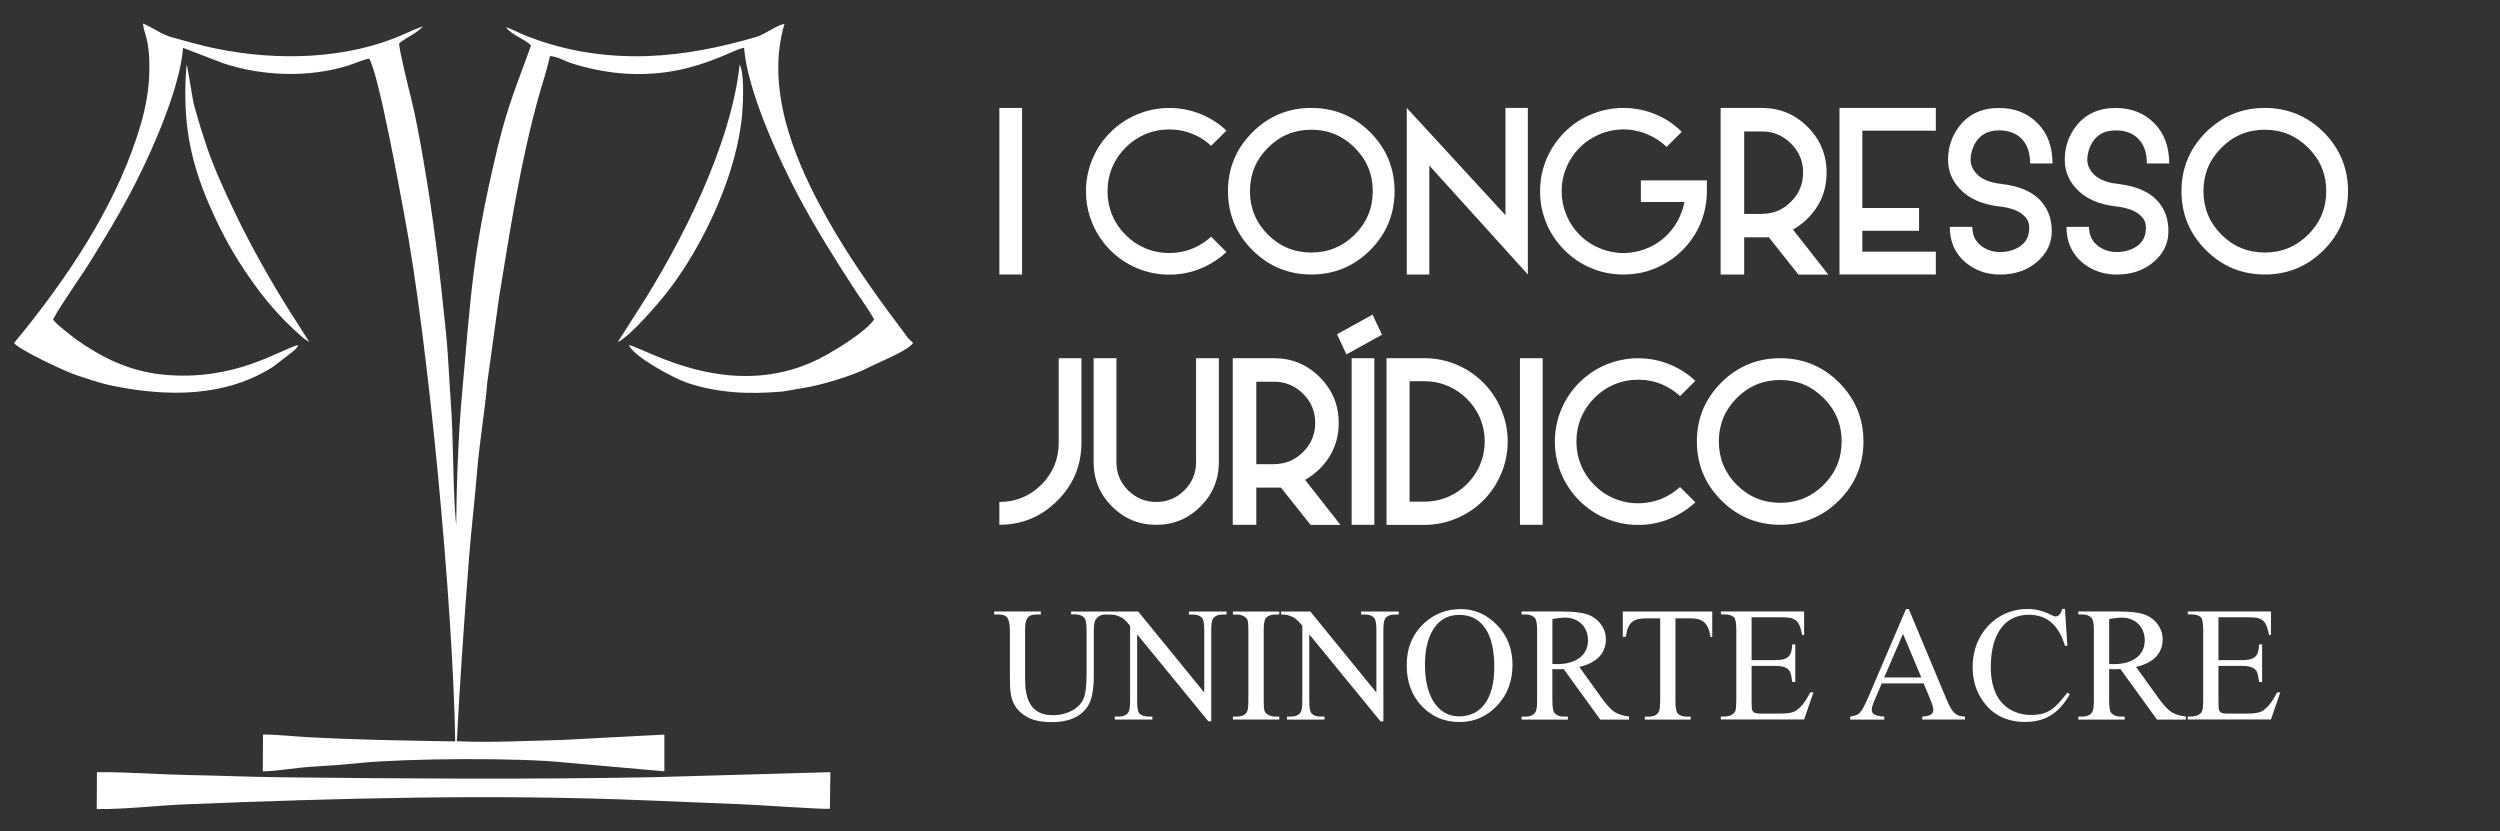 <?xml version="1.0" encoding="utf-8"?>
<!-- Generator: Adobe Illustrator 21.0.0, SVG Export Plug-In . SVG Version: 6.00 Build 0)  -->
<svg version="1.1" id="Camada_1" xmlns="http://www.w3.org/2000/svg" xmlns:xlink="http://www.w3.org/1999/xlink" x="0px" y="0px"
	 viewBox="0 0 5394.2 1793.9" style="enable-background:new 0 0 5394.2 1793.9;" xml:space="preserve">
<rect x="0" y="0" width="5394.2" height="1793.9" fill="#333333" stroke="none"/>
<style type="text/css">
	.st0{fill:#FFFFFF;}
</style>
<g>
	<g>
		<path class="st0" d="M30.3,740.2c11.5,14.7,109.2,60.9,134.3,69.2c26.2,8.5,50.8,17.5,79.3,23.2c119.3,24.1,243,24.1,345.3-41.2
			l41.2-31.7c6.4-5.7,10.6-8.3,13.1-15.2c-36.6,7.8-134.7,79.1-290.8,63.9c-74.5-7.4-133.3-37-190.1-77.2l-24.4-19.3
			c-9.2-8-18.2-14.5-23.7-22.8c20-36.8,61.2-93.3,84.8-132c28-45.8,53.3-86.7,79.8-136.6c42.1-78.4,109-225.8,115.9-317.3l87.4,33.6
			c84.8,27.6,183.2,31.3,269,4.6c11-3.4,39.5-15.4,45.3-14.7c20.7,34.5,65.3,281.2,75.6,336.8c51.5,270.4,105.3,842.1,109.9,1136.2
			c-105.5-1.6-210.4-3.4-315.4-9c-23.7-1.1-79.8-6.7-99.3-5.7l-0.5,79.3c21.6,0.5,75.4-8.3,104.8-9.9c32.4-1.8,72.4-4.8,106.4-8.3
			c100-9.9,345.5-11.7,444.9-0.5l210.4,18.6V1585l-219.3,11.5c-72.9,1.8-155.9,6.4-228.5,2.8c6.7-130.8,16.1-262.5,26-392
			c5.1-64.8,12.6-127.4,17.9-192.2c5.3-63.7,16.6-127.8,21.8-189.9l25.5-184.1c23.9-146.2,46.4-293.8,86.2-435.7
			c7.8-27.6,18.4-58.9,23.4-84.4c16.1,0.7,32.6,11.3,49,16.3c206.2,64.1,334.3-28.3,369.9-34.3c7.4,92.9,73.8,237.5,115.9,317.3
			c37,69.9,80.2,138.9,121.4,202.1c12.6,19.5,31.5,45.1,43.5,66.7c-16.6,25.3-78.2,62.8-101.8,76.1
			c-196.8,111.5-389.9-13.1-427.6-20.7c10.8,25.7,98.6,72.2,125.1,81.2c65.5,22.1,132,25.7,206.9,19.1l44.1-7.6
			c34.3-4.6,106.9-26.7,136.8-42.1c26-13.6,87.1-36.8,100.5-54.9l-10.6-10.6c-2.5-2.8-1.4-1.6-3.2-4.1l-40.5-54.3
			c-54-74-102.1-144.8-145.8-226.5c-55.6-103.9-118.9-254-77.5-392.9c-15.4,1.4-41.6,22.5-60.9,28c-74.9,21.8-153.8,38.4-235,41.2
			c-94.7,3.2-186.4-12.2-271.7-48c-9.7-4.1-23.9-12-33.1-14c10.8,16.1,42.8,26.2,53.8,39.1c-12.6,36.3-26,69.9-39.3,108.3
			c-13.3,38.2-24.8,78.2-34,117.2c-52.2,219.3-55.6,303.2-75.2,523.7c-8.3,89.7-12,194.5-12.9,286.7c-7.6-75.2-5.3-188.7-12.2-275.2
			c-3.4-46.7-4.8-90.6-9.4-137c-14.3-140.2-26.4-245.8-51-386.9c-6.9-39.5-14.7-82.3-24.4-121.8c-4.6-18.6-26.7-106.7-26-119.8
			c15.9-12.6,39.3-22.5,51.5-36.6c-23,7.8-42.5,18.6-65.3,27.1c-124.6,47.4-273.8,46.7-403.9,16.1c-25.5-6.2-47.6-12.6-72.9-19.5
			c-17.9-4.8-31.3-14.3-47.8-22.8c-1.8-1.1-5.5-2.8-8-4.1l-6.4-2.8c1.8,24.1,15.6,31,13.6,108.3c-0.9,36.1-8.7,76.3-17.7,107.1
			C257.9,427,161.4,575.8,58.4,705.7C49,717.4,38.6,729.6,30.3,740.2z"/>
	</g>
	<g>
		<path class="st0" d="M209.2,1666.2l-0.5,79.5c63.5,0.7,129.9-7.8,192.9-10.3c333.6-13.3,662.6-22.3,997.5-8.3
			c67.8,2.8,130.1,5.5,196.8,8c34.7,1.1,178.6,11.7,194.7,9.9l1.1-78.9l-388.1,11c-267.8,4.8-532.4,3-800.1,0
			c-66.7-0.9-132.7-3.7-197-4.8C342.5,1671,271,1665.3,209.2,1666.2z"/>
	</g>
	<g>
		<path class="st0" d="M1332.7,738.3c26.4-12,87.4-82.8,109.2-111c76.6-99.3,150.4-255.9,159.8-386c2.1-26.2,4.1-83.2-5.7-102.3
			c-18.9,175-125.8,385.3-220.2,532L1332.7,738.3z"/>
	</g>
	<g>
		<path class="st0" d="M667.6,738.3l-42.1-66.2c-40.7-64.1-84.8-143-115.9-207.6c-23.2-48-47.4-100.2-64.8-151.7
			c-9.4-28.3-16.8-52.2-25.1-82.3c-5.1-17.9-14.3-85.8-17.2-91.5c-11.3,138.4,12.6,232.9,73.1,354.7c12,23.9,23.9,45.3,38.4,68.5
			c41.6,65.5,82.1,117.2,141.2,167.8L667.6,738.3z"/>
	</g>
</g>
<g>
	<path class="st0" d="M2205.3,592.3h-49V232.9h49V592.3z"/>
	<path class="st0" d="M2613.3,314.6c-11.3-10.5-24.1-18.9-38.5-25c-16.6-6.9-33.8-10.3-51.9-10.3s-35.3,3.4-51.9,10.3
		c-16,6.9-30.1,16.5-42.4,28.8s-21.8,26.4-28.6,42.2c-6.9,16.7-10.3,34-10.3,51.9c0,18.2,3.4,35.5,10.3,52.1
		c6.7,16,16.3,30,28.6,42.2c12.3,12.5,26.4,22,42.4,28.8c16.6,6.9,33.8,10.3,51.9,10.3s35.3-3.4,51.9-10.3
		c14.2-6.2,27-14.4,38.5-24.8l33,33c-15.8,14.6-33.6,26.2-53.4,34.7c-22.3,9.4-45.6,14.1-69.9,14.1c-24.3,0-47.7-4.7-70.1-14.1
		c-21.4-9.1-40.4-21.9-57.1-38.5c-16.6-16.7-29.4-35.8-38.5-57.3c-9.4-22.3-14.1-45.6-14.1-70.1c0-24.3,4.7-47.6,14.1-69.9
		c9.1-21.5,21.9-40.6,38.5-57.1c16.7-16.6,35.7-29.4,57.1-38.5c22.4-9.4,45.8-14.1,70.1-14.1c24.3,0,47.6,4.7,69.9,14.1
		c19.9,8.3,37.7,19.9,53.4,34.7L2613.3,314.6z"/>
	<path class="st0" d="M2702.3,539.6c-35.2-35.2-52.7-77.6-52.7-127.2c0-49.4,17.6-91.7,52.7-127c35.2-35,77.6-52.5,127.2-52.5
		c49.4,0,91.7,17.5,127,52.5c35,35.3,52.5,77.6,52.5,127c0,49.7-17.5,92.1-52.5,127.2c-35.3,35.2-77.6,52.7-127,52.7
		C2779.9,592.3,2737.5,574.7,2702.3,539.6z M2735.7,318.8c-25.8,25.9-38.7,57.1-38.7,93.6c0,36.6,12.9,67.9,38.7,93.8
		c25.9,25.8,57.2,38.7,93.8,38.7c36.5,0,67.7-12.9,93.6-38.7c25.9-25.9,38.9-57.2,38.9-93.8c0-36.5-13-67.7-38.9-93.6
		s-57.1-38.9-93.6-38.9C2792.9,279.9,2761.7,292.8,2735.7,318.8z"/>
	<path class="st0" d="M3296.7,592.3L3084,357.2v235.1h-48.6V232.9l212.9,231.4V232.9h48.3V592.3z"/>
	<path class="st0" d="M3603.4,561.8c-9.7,6.4-19.9,11.9-30.5,16.5c-10.8,4.7-22,8.2-33.6,10.5c-12,2.3-24.1,3.5-36.3,3.5
		c-12.2,0-24.3-1.2-36.5-3.5c-11.6-2.3-22.8-5.9-33.6-10.5c-10.8-4.5-21.1-10-30.8-16.5c-9.5-6.6-18.3-13.9-26.4-22
		c-8.2-8.2-15.5-17.1-22-26.6c-6.6-9.7-12.2-19.8-16.7-30.5c-4.5-11-8.1-22.3-10.5-33.8c-2.3-11.9-3.5-24-3.5-36.3
		c0-12.2,1.2-24.2,3.5-36.3c2.5-11.6,6-22.8,10.5-33.6c4.5-10.7,10.1-20.9,16.7-30.5c6.4-9.5,13.8-18.5,22-26.8
		c8.1-8.1,16.8-15.4,26.4-22c9.7-6.4,19.9-11.9,30.8-16.3c10.8-4.7,22-8.2,33.6-10.5c12-2.5,24.2-3.7,36.5-3.7
		c12.2,0,24.2,1.2,36.3,3.7c11.6,2.3,22.8,5.9,33.6,10.5c10.8,4.4,21,9.8,30.5,16.3c9.1,6.3,17.5,13.3,25.3,20.9L3596,317
		c-5.7-5.6-11.9-10.5-18.5-14.9c-7.2-4.8-14.8-8.9-22.9-12.3c-8.1-3.5-16.3-6.1-24.8-7.7c-8.9-1.9-17.9-2.9-26.8-2.9
		c-8.9,0-17.9,1-27,2.9c-8.6,1.6-16.9,4.2-24.8,7.7c-8.1,3.4-15.7,7.5-22.9,12.3c-7.2,4.8-13.8,10.3-19.8,16.3
		c-6.2,6.2-11.6,12.7-16.3,19.8c-4.8,7.2-8.9,14.7-12.1,22.6c-3.5,8.1-6.2,16.4-7.9,25c-1.8,8.8-2.6,17.7-2.6,26.8
		c0,9.1,0.9,18.1,2.6,27c1.8,8.5,4.4,16.8,7.9,24.8c3.2,7.9,7.3,15.5,12.1,22.6c4.7,7.2,10.1,13.8,16.3,19.8
		c6,6.2,12.6,11.6,19.8,16.3c7.2,5,14.8,9.1,22.9,12.3c7.9,3.5,16.2,6.1,24.8,7.7c9.1,1.9,18.1,2.9,27,2.9c8.9,0,17.9-1,26.8-2.9
		c8.5-1.6,16.8-4.2,24.8-7.7c8.1-3.2,15.7-7.3,22.9-12.3c7.2-4.7,13.7-10.1,19.6-16.3c6.2-6,11.6-12.6,16.5-19.8
		c4.8-7.2,8.9-14.7,12.1-22.6c3.5-8.1,6.2-16.3,7.9-24.8l0.9-3.7h-94v-46.6h142.4v23.3c0,12.3-1.2,24.4-3.7,36.3
		c-2.3,11.6-5.8,22.9-10.3,33.8c-4.5,10.7-10.1,20.9-16.7,30.5c-6.4,9.5-13.8,18.4-22,26.6C3622,547.9,3613.1,555.2,3603.4,561.8z"
		/>
	<path class="st0" d="M3880.3,592.3l-63.7-80.2h-53.2v80.2h-50.8V232.9h89c38.5,0,71.4,13.6,98.7,40.9s40.9,60.1,40.9,98.7
		c0,38.7-13.6,71.6-40.9,98.9c-9.5,9.4-20.1,17.4-31.6,24l76.2,97.1H3880.3z M3801.6,461.4c24.5,0,45.4-8.7,62.8-26.1
		c17.4-17.3,26.1-38.2,26.1-62.8s-8.7-45.6-26.1-62.8c-17.4-17.4-38.4-26.1-62.8-26.1h-38.2v178H3801.6z"/>
	<path class="st0" d="M4018.3,281.8v167h122.4v49.2h-122.4v45h158.6v49.2h-207.9V232.9h207.9v49H4018.3z"/>
	<path class="st0" d="M4241.1,566.4c-22.7-19.2-34.1-44.8-34.1-76.9h48.6c0,18.3,7,32.4,21.1,42.4c11.4,7.9,24.2,11.9,38.5,11.9
		c17.7,0,32.7-4.5,44.9-13.4c12.2-8.9,18.3-21.8,18.3-38.7c0-11.1-3.7-19.8-11.2-26.1c-10.3-10.7-28.6-17.5-54.9-20.4
		c-36.9-4.4-65.1-17.3-84.6-38.7c-16.3-17.7-24.4-38.3-24.4-61.7c0-27.4,8.2-51.7,24.6-72.9c20.4-25.9,48.8-38.9,85.3-38.9
		c33.5,0,61.2,10.8,82.8,32.5c21.8,21.7,32.7,50.8,32.7,87.2h-48.3c0-20.8-5-37.3-14.9-49.4c-12-14.6-29.4-22-52.3-22
		c-25.3,0-43.1,10.5-53.4,31.4c-5.3,10.8-7.9,21.5-7.9,32.1c0,9.2,3.1,17.9,9.4,26.1c11,14.4,29.9,23,56.7,25.9
		c40.7,4.7,70.1,17.9,88.1,39.8c13.9,16.6,20.9,37.4,20.9,62.6c0,25.6-10.5,47.6-31.6,65.8s-47.8,27.4-80.2,27.4
		C4286.7,592.3,4262,583.7,4241.1,566.4z"/>
	<path class="st0" d="M4492.9,566.4c-22.7-19.2-34.1-44.8-34.1-76.9h48.6c0,18.3,7,32.4,21.1,42.4c11.4,7.9,24.2,11.9,38.5,11.9
		c17.7,0,32.7-4.5,44.9-13.4c12.2-8.9,18.3-21.8,18.3-38.7c0-11.1-3.7-19.8-11.2-26.1c-10.3-10.7-28.6-17.5-54.9-20.4
		c-36.9-4.4-65.1-17.3-84.6-38.7c-16.3-17.7-24.4-38.3-24.4-61.7c0-27.4,8.2-51.7,24.6-72.9c20.4-25.9,48.8-38.9,85.3-38.9
		c33.5,0,61.2,10.8,82.8,32.5c21.8,21.7,32.7,50.8,32.7,87.2h-48.3c0-20.8-5-37.3-14.9-49.4c-12-14.6-29.4-22-52.3-22
		c-25.3,0-43.1,10.5-53.4,31.4c-5.3,10.8-7.9,21.5-7.9,32.1c0,9.2,3.1,17.9,9.4,26.1c11,14.4,29.9,23,56.7,25.9
		c40.7,4.7,70.1,17.9,88.1,39.8c13.9,16.6,20.9,37.4,20.9,62.6c0,25.6-10.5,47.6-31.6,65.8s-47.8,27.4-80.2,27.4
		C4538.5,592.3,4513.8,583.7,4492.9,566.4z"/>
	<path class="st0" d="M4759.6,539.6c-35.2-35.2-52.7-77.6-52.7-127.2c0-49.4,17.6-91.7,52.7-127c35.2-35,77.6-52.5,127.2-52.5
		c49.4,0,91.7,17.5,127,52.5c35,35.3,52.5,77.6,52.5,127c0,49.7-17.5,92.1-52.5,127.2c-35.3,35.2-77.6,52.7-127,52.7
		C4837.2,592.3,4794.8,574.7,4759.6,539.6z M4793,318.8c-25.8,25.9-38.7,57.1-38.7,93.6c0,36.6,12.9,67.9,38.7,93.8
		c25.9,25.8,57.2,38.7,93.8,38.7c36.5,0,67.7-12.9,93.6-38.7c25.9-25.9,38.9-57.2,38.9-93.8c0-36.5-13-67.7-38.9-93.6
		s-57.1-38.9-93.6-38.9C4850.2,279.9,4819,292.8,4793,318.8z"/>
	<path class="st0" d="M2156.3,1083.1c35.3,0,65.6-12.4,90.7-37.4c24.9-25,37.4-55.3,37.4-90.7V772.9h49V955
		c0,49.1-17.3,90.8-51.9,125.2c-34.6,34.7-76.3,52.1-125.2,52.1V1083.1z"/>
	<path class="st0" d="M2399.3,1092.8c-26.4-26.5-39.6-58.4-39.6-95.6V772.9h49.2v224.3c0,23.7,8.3,43.9,25,60.6
		c16.8,16.8,37.1,25.3,60.9,25.3s44-8.4,60.9-25.3c16.7-16.7,25-36.9,25-60.6V772.9h49.2v224.3c0,37.2-13.2,69.1-39.6,95.6
		c-26.4,26.4-58.2,39.6-95.6,39.6S2425.7,1119.1,2399.3,1092.8z"/>
	<path class="st0" d="M2827.6,1132.3l-63.7-80.2h-53.2v80.2h-50.8V772.9h89c38.5,0,71.4,13.6,98.7,40.9s40.9,60.1,40.9,98.7
		c0,38.7-13.6,71.6-40.9,98.9c-9.5,9.4-20.1,17.4-31.6,24l76.2,97.1H2827.6z M2748.9,1001.4c24.5,0,45.4-8.7,62.8-26.1
		c17.4-17.3,26.1-38.2,26.1-62.8c0-24.6-8.7-45.6-26.1-62.8c-17.4-17.4-38.4-26.1-62.8-26.1h-38.2v178H2748.9z"/>
	<path class="st0" d="M2981.8,722.3l-76.7,42.4l-20.2-43.5l76.7-42.4L2981.8,722.3z M2965.4,1132.3h-49V772.9h49V1132.3z"/>
	<path class="st0" d="M2991.7,1132.3V772.9h81.7c24.5,0,47.8,4.7,69.9,14.1c21.5,9.1,40.6,22,57.3,38.7
		c16.4,16.4,29.1,35.5,38.2,57.1c9.5,22.1,14.3,45.3,14.3,69.7c0,24.6-4.8,48-14.3,70.1c-9.1,21.5-21.8,40.6-38.2,57.1
		c-16.7,16.6-35.8,29.4-57.3,38.5c-22.1,9.5-45.4,14.3-69.9,14.3H2991.7z M3041.4,1082.4h32.1c17.6,0,34.4-3.4,50.5-10.1
		c15.5-6.6,29.3-15.9,41.3-27.9c12-12,21.4-25.8,28.1-41.3c6.7-16.1,10.1-33,10.1-50.8c0-17.6-3.4-34.4-10.1-50.5
		c-6.7-15.5-16.1-29.2-28.1-41.1c-12-12-25.8-21.3-41.3-27.9c-16.1-6.9-33-10.3-50.5-10.3h-32.1V1082.4z"/>
	<path class="st0" d="M3328.6,1132.3h-49V772.9h49V1132.3z"/>
	<path class="st0" d="M3625,854.6c-11.3-10.5-24.1-18.9-38.5-25c-16.6-6.9-33.8-10.3-51.9-10.3s-35.3,3.4-51.9,10.3
		c-16,6.9-30.1,16.5-42.4,28.8s-21.8,26.4-28.6,42.2c-6.9,16.7-10.3,34-10.3,51.9c0,18.2,3.4,35.5,10.3,52.1
		c6.7,16,16.3,30,28.6,42.2c12.3,12.5,26.4,22,42.4,28.8c16.6,6.9,33.8,10.3,51.9,10.3s35.3-3.4,51.9-10.3
		c14.2-6.2,27-14.4,38.5-24.8l33,33c-15.8,14.6-33.6,26.2-53.4,34.7c-22.3,9.4-45.6,14.1-69.9,14.1c-24.3,0-47.7-4.7-70.1-14.1
		c-21.4-9.1-40.4-21.9-57.1-38.5c-16.6-16.7-29.4-35.8-38.5-57.3c-9.4-22.3-14.1-45.6-14.1-70.1c0-24.3,4.7-47.6,14.1-69.9
		c9.1-21.5,21.9-40.6,38.5-57.1c16.7-16.6,35.7-29.4,57.1-38.5c22.4-9.4,45.8-14.1,70.1-14.1c24.3,0,47.6,4.7,69.9,14.1
		c19.9,8.3,37.7,19.9,53.4,34.7L3625,854.6z"/>
	<path class="st0" d="M3714,1079.6c-35.2-35.2-52.7-77.6-52.7-127.2c0-49.4,17.6-91.7,52.7-127c35.2-35,77.6-52.5,127.2-52.5
		c49.4,0,91.7,17.5,127,52.5c35,35.3,52.5,77.6,52.5,127c0,49.7-17.5,92.1-52.5,127.2c-35.3,35.2-77.6,52.7-127,52.7
		C3791.5,1132.3,3749.1,1114.7,3714,1079.6z M3747.4,858.8c-25.8,25.9-38.7,57.1-38.7,93.6c0,36.6,12.9,67.9,38.7,93.8
		c25.9,25.8,57.2,38.7,93.8,38.7c36.5,0,67.7-12.9,93.6-38.7c25.9-25.9,38.9-57.2,38.9-93.8c0-36.5-13-67.7-38.9-93.6
		s-57.1-38.9-93.6-38.9C3804.6,819.9,3773.3,832.8,3747.4,858.8z"/>
</g>
<g>
	<path class="st0" d="M2311.1,1325.9v-6.4h82.5v6.4h-8.8c-9.2,0-16.2,3.8-21.1,11.5c-2.4,3.7-3.6,11.9-3.6,24.8v94.5
		c0,23.3-2.3,41.4-7,54.5c-3,8.4-7.2,15.5-12.7,21.4c-5.5,5.9-11.9,10.7-19.1,14.5s-15.2,6.6-23.8,8.3c-8.7,1.8-17.7,2.7-27.1,2.7
		c-25.3,0-44.6-4.4-57.9-13.2c-8.4-5.5-14.8-11.3-19.3-17.4c-4.5-6.1-7.8-12.9-10-20.3c-2.1-7.4-3.4-15.6-3.7-24.6
		c-0.3-9-0.5-19.2-0.5-30.7v-91.1c0-7.2-0.5-13.1-1.5-17.7c-1-4.6-2.5-8.1-4.6-10.7c-2.1-2.5-4.7-4.2-7.8-5.2
		c-3.2-0.9-6.9-1.4-11.3-1.4h-8.8v-6.4h100.7v6.4h-8.9c-5.5,0-9.9,0.8-13.2,2.3c-3.3,1.5-5.8,3.8-7.6,6.8c-1.7,3-2.8,6.6-3.4,11
		c-0.5,4.4-0.8,9.3-0.8,14.8v101.6c0,5.7,0.2,11.4,0.5,17c0.3,5.6,1,11,2.1,16.2c1,5.2,2.4,10.1,4.2,14.8c1.8,4.6,4.1,8.9,7,12.8
		c4.5,6.2,10.5,11.1,18,14.7c7.5,3.6,17.1,5.4,28.8,5.4c7.6,0,14.8-0.9,21.7-2.7c6.9-1.8,13.3-4.2,19.1-7.4
		c5.8-3.2,10.8-6.9,15-11.2c4.2-4.3,7.4-9,9.6-14.2c4.5-10.4,6.7-28,6.7-52.8v-94.4c0-14.7-1.6-23.8-4.8-27.3
		c-4.5-5-11.1-7.6-19.9-7.6H2311.1z"/>
	<path class="st0" d="M2392.7,1319.5h63.2l142.5,174.8v-134.4c0-14.3-1.6-23.3-4.8-26.8c-4.4-4.8-11.1-7.2-20.1-7.2h-8.1v-6.4h81.1
		v6.4h-8.2c-9.9,0-16.8,3-21,8.9c-2.5,3.6-3.8,11.9-3.8,25.1v196.5h-6.2l-153.7-187.7v143.5c0,14.3,1.5,23.3,4.6,26.8
		c4.2,4.8,10.9,7.2,20.1,7.2h8.2v6.4h-81.1v-6.4h8.1c10,0,17-3,21.1-8.9c2.5-3.6,3.8-11.9,3.8-25.1v-162.1c-3.4-4-6.3-7.2-8.6-9.6
		c-2.3-2.4-4.5-4.4-6.5-5.9s-4.3-2.8-6.7-3.8c-2.4-1-5.4-2.1-8.9-3.4c-3.3-1-8.4-1.5-15.1-1.5V1319.5z"/>
	<path class="st0" d="M2760.2,1546.2v6.4h-99.9v-6.4h8.2c9.7,0,16.7-2.8,21-8.4c2.8-3.6,4.1-12.4,4.1-26.5v-150.6
		c0-5.5-0.1-10-0.3-13.4c-0.2-3.4-0.7-6.3-1.3-8.5c-0.6-2.2-1.5-4-2.8-5.2c-1.2-1.3-2.8-2.5-4.9-3.6c-5-2.8-10.3-4.1-15.8-4.1h-8.2
		v-6.4h99.9v6.4h-8.4c-9.6,0-16.6,2.8-20.8,8.4c-2.9,3.6-4.3,12.4-4.3,26.5v150.6c0,5.5,0.1,10,0.3,13.4c0.2,3.4,0.7,6.2,1.3,8.4
		c0.6,2.2,1.6,3.9,2.8,5.2c1.3,1.3,2.9,2.6,5,3.7c4.9,2.8,10.1,4.1,15.6,4.1H2760.2z"/>
	<path class="st0" d="M2764.1,1319.5h63.2l142.5,174.8v-134.4c0-14.3-1.6-23.3-4.8-26.8c-4.4-4.8-11.1-7.2-20.1-7.2h-8.1v-6.4h81.1
		v6.4h-8.2c-9.9,0-16.8,3-21,8.9c-2.5,3.6-3.8,11.9-3.8,25.1v196.5h-6.2l-153.7-187.7v143.5c0,14.3,1.5,23.3,4.6,26.8
		c4.2,4.8,10.9,7.2,20.1,7.2h8.2v6.4H2777v-6.4h8.1c10,0,17-3,21.1-8.9c2.5-3.6,3.8-11.9,3.8-25.1v-162.1c-3.4-4-6.3-7.2-8.6-9.6
		c-2.3-2.4-4.5-4.4-6.5-5.9s-4.3-2.8-6.7-3.8c-2.4-1-5.4-2.1-8.9-3.4c-3.3-1-8.4-1.5-15.1-1.5V1319.5z"/>
	<path class="st0" d="M3151.7,1314.2c30.1,0,56.3,11.5,78.5,34.5c22.2,22.9,33.3,51.6,33.3,85.9c0,35.4-11.2,64.8-33.5,88.2
		s-49.4,35.1-81.1,35.1c-32.2,0-59.2-11.4-81-34.2c-21.8-22.8-32.7-52.3-32.7-88.5c0-37,12.6-67.2,37.8-90.6
		C3095,1324.3,3121.2,1314.2,3151.7,1314.2z M3148.4,1326.7c-11.8,0-22.3,2.5-31.5,7.6c-9.2,5-16.9,12.2-23.1,21.6
		c-6.2,9.3-11,20.7-14.3,33.9c-3.3,13.3-4.9,28.2-4.9,44.7c0,16.4,1.6,31.4,4.8,45c3.2,13.6,7.9,25.4,14.2,35.1
		c6.2,9.8,13.9,17.4,23.1,22.9c9.2,5.4,19.8,8.2,31.8,8.2c10.8,0,20.8-2.1,30-6.2c9.2-4.1,17.2-10.5,24-19.2
		c6.8-8.7,12.1-19.7,15.9-33.1c3.8-13.4,5.8-29.4,5.8-48c0-17.8-1.6-33.6-4.7-47.5c-3.2-13.9-7.9-25.7-14.3-35.3s-14.3-17-23.7-22.1
		C3172.1,1329.3,3161,1326.7,3148.4,1326.7z"/>
	<path class="st0" d="M3515,1552.6h-62.2l-78.9-109c-3,0.1-5.6,0.2-8,0.3c-2.3,0.1-4.4,0.1-6.3,0.1c-1.5,0-3.1,0-4.8-0.1
		c-1.7-0.1-3.5-0.1-5.3-0.3v67.7c0,14.7,1.6,23.8,4.8,27.3c4.4,5,10.9,7.6,19.6,7.6h9.1v6.4h-99.9v-6.4h8.8c9.7,0,16.8-3.2,21.1-9.6
		c2.4-3.6,3.6-12,3.6-25.3v-150.6c0-14.7-1.6-23.8-4.8-27.3c-4.5-5-11.1-7.6-19.9-7.6h-8.8v-6.4h84.9c24.5,0,42.7,1.8,54.7,5.5
		c5.8,1.7,11.3,4.3,16.4,7.7c5.1,3.4,9.6,7.5,13.4,12.2c3.8,4.7,6.9,10,9.1,15.8s3.4,12.1,3.4,18.7c0,7.2-1.1,14-3.4,20.2
		c-2.3,6.2-5.8,11.9-10.6,17.1c-4.8,5.2-10.7,9.6-18,13.4s-15.7,6.8-25.4,8.9l48.1,66.9c11.1,15.5,20.6,25.7,28.4,30.6
		c8,5,18.3,8.2,30.9,9.6V1552.6z M3349.5,1432.8c2.2,0,4.1,0,5.7,0.1c1.6,0.1,2.9,0.1,4,0.1c11.1,0,20.9-1.3,29.3-3.9
		s15.4-6.2,21.1-10.7c5.6-4.6,9.8-10,12.6-16.2c2.8-6.2,4.2-13,4.2-20.4c0-7.2-1.2-13.8-3.6-19.9s-5.8-11.2-10.2-15.6
		c-4.4-4.4-9.7-7.7-15.8-10.1c-6.1-2.4-12.9-3.6-20.2-3.6c-3.3,0-7.2,0.3-11.7,0.8s-9.6,1.3-15.3,2.5V1432.8z"/>
	<path class="st0" d="M3694.5,1319.5v54.7h-4c-0.9-7.3-2.4-13.5-4.6-18.6c-2.1-5.1-4.9-9.2-8.3-12.4c-3.4-3.2-7.6-5.4-12.5-6.9
		c-4.9-1.4-10.7-2.1-17.2-2.1h-32.8v178.1c0,14.3,1.5,23.3,4.6,26.8c4.2,4.8,10.9,7.2,20.1,7.2h8.1v6.4h-98.8v-6.4h8.2
		c9.9,0,16.8-3,21-8.9c2.5-3.6,3.8-11.9,3.8-25.1v-178.1h-28c-7.1,0-13.3,0.5-18.6,1.5c-5.3,1-9.7,3-13.4,5.8
		c-3.7,2.9-6.6,6.9-8.9,12.2c-2.3,5.3-4,12.1-5.2,20.5h-6.5v-54.7H3694.5z"/>
	<path class="st0" d="M3779.4,1332.2v92.1h51.2c7.4,0,13.5-0.7,18.1-2c4.6-1.3,8.3-3.4,10.9-6.2c2.6-2.8,4.5-6.3,5.5-10.6
		c1-4.2,1.7-9.3,2.1-15.1h6.4v81.1h-6.4c-0.8-5.7-1.6-10.4-2.4-14c-0.8-3.6-1.6-6.2-2.4-7.8c-1-2.1-2.3-3.9-4-5.4
		c-1.6-1.5-3.7-2.9-6.2-4c-2.5-1.1-5.6-2-9.1-2.6c-3.6-0.6-7.7-0.9-12.5-0.9h-51.2v76.8c0,10.2,0.5,16.5,1.4,18.9c0.5,1,1,2,1.7,2.9
		c0.7,0.9,1.7,1.7,3,2.3c1.3,0.6,3,1.1,5.2,1.5c2.1,0.3,4.8,0.5,8,0.5h39.5c6.8,0,12.4-0.2,16.9-0.6c4.5-0.4,8.5-1.1,11.9-2.1
		c3.4-1,6.4-2.3,8.9-4.1c2.6-1.8,5.3-4,8.2-6.8c3.6-3.4,7.2-7.8,10.8-13.2c3.7-5.4,7.3-11.7,11-18.9h6.9l-20.1,58.4H3713v-6.4h8.2
		c2.2,0,4.5-0.2,6.9-0.7c2.4-0.5,4.7-1.2,6.8-2.2c2.1-1,4-2.3,5.8-3.9s2.9-3.4,3.6-5.4c1.4-3.6,2.1-11.1,2.1-22.5v-151.4
		c0-14.7-1.5-23.8-4.5-27.3c-4.1-4.6-11-6.9-20.6-6.9h-8.2v-6.4h179.6v51h-4.1c-1.3-6.2-2.5-11.3-3.8-15.3c-1.3-4-2.7-7.3-4.3-10
		c-1.6-2.6-3.4-4.7-5.5-6.3s-4.5-2.9-7.4-4.2c-4.7-1.7-12.8-2.6-24.2-2.6H3779.4z"/>
	<path class="st0" d="M4150.5,1474.5h-90.2l-15.8,36.8c-3.9,8.9-5.8,15.7-5.8,20.3c0,1.8,0.3,3.5,0.9,5.1c0.6,1.5,1.9,3,3.9,4.3
		c1.9,1.3,4.7,2.4,8.2,3.3c3.6,0.9,8.2,1.5,13.9,2v6.4h-73.4v-6.4c9.6-1.7,15.9-4,18.9-6.7c3-2.8,6-6.9,9.2-12.5
		c3.2-5.6,6.6-12.6,10.2-21.1l82-191.8h6l81.1,193.9c3.3,8,6.4,14.5,9.2,19.3c2.8,4.9,5.7,8.7,8.7,11.3c3,2.7,6.2,4.6,9.7,5.6
		c3.5,1,7.6,1.7,12.5,1.9v6.4h-92v-6.4c4.6-0.2,8.4-0.7,11.5-1.5c3.1-0.8,5.5-1.8,7.3-3.1c1.8-1.3,3-2.7,3.8-4.3
		c0.7-1.6,1.1-3.4,1.1-5.3c0.1-2.5-0.4-5.8-1.6-9.7s-3-8.7-5.2-14.2L4150.5,1474.5z M4145.6,1461.8l-39.5-94.2l-40.6,94.2H4145.6z"
		/>
	<path class="st0" d="M4455.5,1314.2l5.3,79.2h-5.3c-3.6-11.8-7.9-21.9-13-30.4c-5.1-8.5-10.9-15.4-17.4-20.8
		c-6.5-5.4-13.8-9.3-21.7-11.9c-7.9-2.5-16.5-3.8-25.8-3.8c-15.6,0-29.4,3.8-41.4,11.4c-12,7.6-21.6,19.3-28.7,35.1
		c-3.9,8.7-6.9,18.6-8.9,29.6c-2.1,11.1-3.1,23.5-3.1,37.2c0,21,3.4,39.2,10.1,54.8c3.4,7.9,7.8,14.8,13,20.8
		c5.2,6,11.1,10.9,17.8,15c6.6,4,13.9,7,21.7,9.1c7.8,2.1,16,3.1,24.5,3.1c9.6,0,17.9-1,24.9-2.9c7-1.9,13.3-4.9,19.1-8.9
		c5.7-4,11.3-9.1,16.6-15.1c5.3-6.1,11.2-13.2,17.6-21.3l5.3,3.4c-5.8,10.3-12.1,19.2-18.9,26.8c-6.8,7.6-14.1,13.8-22,18.7
		c-7.9,4.9-16.5,8.6-25.7,10.9c-9.2,2.3-19.2,3.5-29.8,3.5c-38.7,0-68.6-14.3-89.7-43c-15.8-21.3-23.7-46.4-23.7-75.3
		c0-13.9,1.9-27.3,5.7-40.3c3.8-13,9.6-25,17.5-36c5.5-7.8,11.8-14.8,18.8-20.9c7-6.1,14.7-11.3,22.9-15.5
		c8.2-4.2,16.8-7.4,25.9-9.5c9.1-2.2,18.3-3.3,27.8-3.3c16.8,0,33.5,4.1,49.8,12.4c5,2.6,8.5,3.9,10.3,3.8c3.7,0,6.7-1.5,9.2-4.6
		c2.5-3,4.2-6.9,5.2-11.6H4455.5z"/>
	<path class="st0" d="M4716.3,1552.6h-62.2l-78.9-109c-3,0.1-5.6,0.2-8,0.3c-2.3,0.1-4.4,0.1-6.3,0.1c-1.5,0-3.1,0-4.8-0.1
		c-1.7-0.1-3.5-0.1-5.3-0.3v67.7c0,14.7,1.6,23.8,4.8,27.3c4.4,5,10.9,7.6,19.6,7.6h9.1v6.4h-99.9v-6.4h8.8c9.7,0,16.8-3.2,21.1-9.6
		c2.4-3.6,3.6-12,3.6-25.3v-150.6c0-14.7-1.6-23.8-4.8-27.3c-4.5-5-11.1-7.6-19.9-7.6h-8.8v-6.4h84.9c24.5,0,42.7,1.8,54.7,5.5
		c5.8,1.7,11.3,4.3,16.4,7.7c5.1,3.4,9.6,7.5,13.4,12.2c3.8,4.7,6.9,10,9.1,15.8s3.4,12.1,3.4,18.7c0,7.2-1.1,14-3.4,20.2
		c-2.3,6.2-5.8,11.9-10.6,17.1c-4.8,5.2-10.7,9.6-18,13.4s-15.7,6.8-25.4,8.9l48.1,66.9c11.1,15.5,20.6,25.7,28.4,30.6
		c8,5,18.3,8.2,30.9,9.6V1552.6z M4550.8,1432.8c2.2,0,4.1,0,5.7,0.1c1.6,0.1,2.9,0.1,4,0.1c11.1,0,20.9-1.3,29.3-3.9
		s15.4-6.2,21.1-10.7c5.6-4.6,9.8-10,12.6-16.2c2.8-6.2,4.2-13,4.2-20.4c0-7.2-1.2-13.8-3.6-19.9s-5.8-11.2-10.2-15.6
		c-4.4-4.4-9.7-7.7-15.8-10.1c-6.1-2.4-12.9-3.6-20.2-3.6c-3.3,0-7.2,0.3-11.7,0.8s-9.6,1.3-15.3,2.5V1432.8z"/>
	<path class="st0" d="M4786.7,1332.2v92.1h51.2c7.4,0,13.5-0.7,18.1-2c4.6-1.3,8.3-3.4,10.9-6.2c2.6-2.8,4.5-6.3,5.5-10.6
		c1-4.2,1.7-9.3,2.1-15.1h6.4v81.1h-6.4c-0.8-5.7-1.6-10.4-2.4-14c-0.8-3.6-1.6-6.2-2.4-7.8c-1-2.1-2.3-3.9-4-5.4
		c-1.6-1.5-3.7-2.9-6.2-4c-2.5-1.1-5.6-2-9.1-2.6c-3.6-0.6-7.7-0.9-12.5-0.9h-51.2v76.8c0,10.2,0.5,16.5,1.4,18.9c0.5,1,1,2,1.7,2.9
		c0.7,0.9,1.7,1.7,3,2.3c1.3,0.6,3,1.1,5.2,1.5c2.1,0.3,4.8,0.5,8,0.5h39.5c6.8,0,12.4-0.2,16.9-0.6c4.5-0.4,8.5-1.1,11.9-2.1
		c3.4-1,6.4-2.3,8.9-4.1c2.6-1.8,5.3-4,8.2-6.8c3.6-3.4,7.2-7.8,10.8-13.2c3.7-5.4,7.3-11.7,11-18.9h6.9l-20.1,58.4h-179.6v-6.4h8.2
		c2.2,0,4.5-0.2,6.9-0.7c2.4-0.5,4.7-1.2,6.8-2.2c2.1-1,4-2.3,5.8-3.9s2.9-3.4,3.6-5.4c1.4-3.6,2.1-11.1,2.1-22.5v-151.4
		c0-14.7-1.5-23.8-4.5-27.3c-4.1-4.6-11-6.9-20.6-6.9h-8.2v-6.4H4900v51h-4.1c-1.3-6.2-2.5-11.3-3.8-15.3c-1.3-4-2.7-7.3-4.3-10
		c-1.6-2.6-3.4-4.7-5.5-6.3s-4.5-2.9-7.4-4.2c-4.7-1.7-12.8-2.6-24.2-2.6H4786.7z"/>
</g>
</svg>
